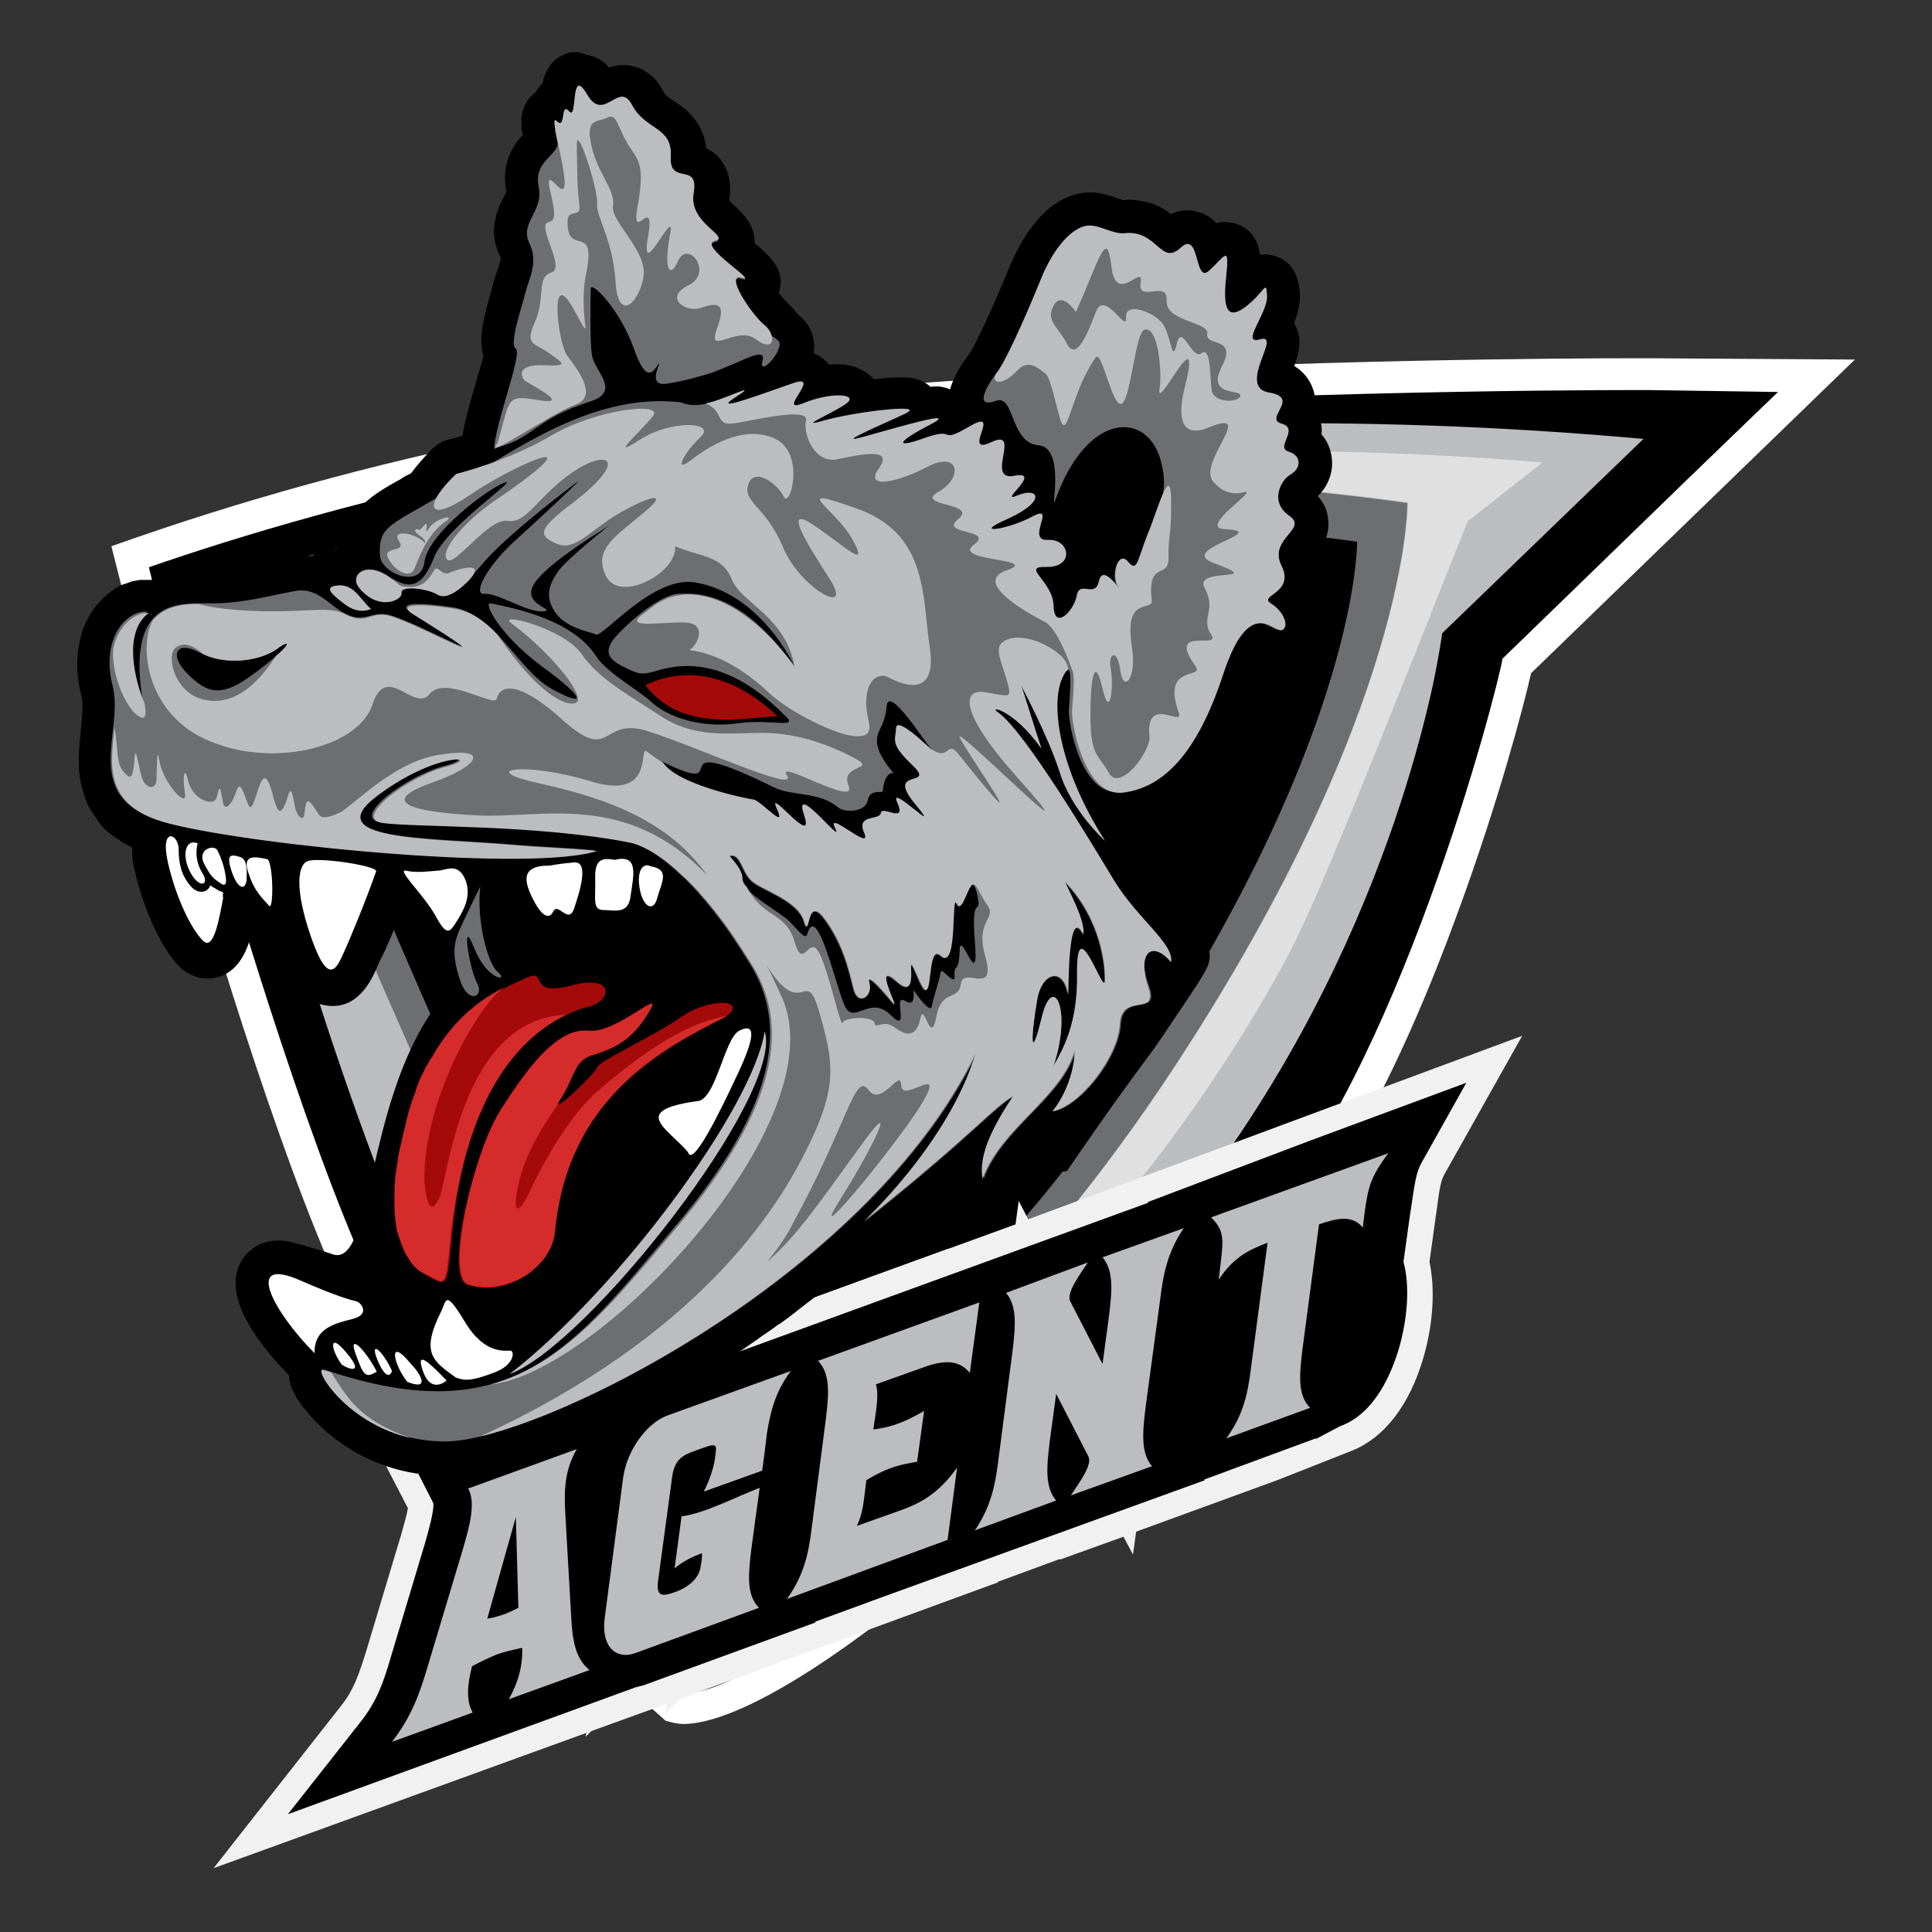<svg width="71" height="71" viewBox="0 0 71 71" fill="none" xmlns="http://www.w3.org/2000/svg">
<rect x="0" y="0" width="71" height="71" fill="#333333" stroke="none"/>
<path d="M25.117 63.356C24.977 63.356 24.86 63.333 24.743 63.309L24.463 63.239L22.993 61.933L22.947 61.886C22.667 61.559 16.273 54.093 13.427 49.146C11.187 45.273 8.293 35.916 6.777 30.713V30.689L4.093 20.073L5.097 19.723C9.763 18.113 14.617 16.829 19.517 15.873L19.657 15.849C21.43 15.499 26.797 14.449 37.717 13.819C47.983 13.213 57.433 13.166 60.07 13.166C60.42 13.166 60.63 13.166 60.63 13.166L68.167 13.213L56.267 24.739C55.987 25.976 55.077 29.429 53.607 33.443C51.483 39.276 49.22 43.476 46.91 45.926C32.023 61.653 26.727 63.356 25.117 63.356Z" fill="white"/>
<path d="M60.63 14.335C60.513 14.335 49.64 14.288 37.787 14.988C26.61 15.641 21.36 16.715 19.727 17.041C13.73 18.208 8.853 19.678 5.47 20.845C6.263 24.018 7.057 27.191 7.873 30.388C9.157 34.798 12.19 44.691 14.43 48.588C17.23 53.441 23.553 60.838 23.833 61.165L25.023 62.238C25.023 62.238 29.06 63.171 46.07 45.181C51.32 39.628 55.007 25.465 55.217 24.205L62.17 17.461L64.807 14.918L65.343 14.405L60.63 14.335Z" fill="black"/>
<path d="M60.397 16.13L53 23.27C53 23.27 52.907 23.994 52.65 25.207C51.693 29.57 48.497 40.49 39.023 49.404C26.867 60.86 25.163 59.974 25.163 59.974C25.163 59.974 24.673 59.39 23.88 58.457C21.85 56.007 17.953 51.13 15.97 47.7C13.24 42.94 9.04 28.03 9.04 28.03C8.667 25.837 8.293 23.62 7.92 21.427C13.66 19.677 20.473 18.02 28.22 16.924C40.797 15.127 51.833 15.36 60.397 16.13Z" fill="#BBBDBF"/>
<path d="M43.2 39.137C37.577 47.724 32.35 51.761 29.293 53.534C27.59 54.537 26.563 54.841 26.563 54.841C26.563 54.841 18 45.227 15.667 39.907C13.333 34.611 12.68 33.047 12.68 33.047L10.183 22.944C10.183 22.944 19.003 20.004 27.147 18.487C29.223 18.091 31.253 17.811 33.073 17.671C42.057 17.041 51.717 18.487 51.717 18.487C51.717 18.487 51.833 25.954 43.2 39.137Z" fill="#6D6E70"/>
<path d="M56.687 16.993C55.777 17.716 54.843 18.44 53.933 19.163C53.49 20.26 52.837 21.916 52.043 23.923C49.523 30.223 48.24 33.396 47.33 35.123C46.747 36.22 44.927 39.533 41.917 43.336C40.54 45.086 39.21 46.743 37.11 48.586C34.17 51.153 31.3 52.646 29.317 53.533C32.35 51.76 37.6 47.723 43.223 39.136C51.857 25.953 51.74 18.463 51.74 18.463C51.74 18.463 42.08 17.016 33.097 17.646C31.277 17.786 29.247 18.066 27.17 18.463C27.147 17.856 35.08 16.993 41.287 16.69C47.657 16.41 53 16.69 56.687 16.993Z" fill="#E0E0E0"/>
<path d="M11.817 23.994C11.817 23.994 24.557 19.747 32.793 19.164C41.03 18.58 49.873 19.91 49.873 19.91C49.873 19.91 49.967 26.77 42.057 38.857C33.983 51.177 26.82 53.254 26.82 53.254C26.82 53.254 18.98 44.434 16.833 39.58C14.687 34.727 14.103 33.304 14.103 33.304L11.817 23.994Z" fill="black"/>
<path d="M21.523 63.824L21.687 62.727C21.453 62.634 21.243 62.494 21.057 62.331C20.17 61.631 19.773 60.464 19.937 59.157L20.613 54.001C20.847 52.204 22.13 50.501 23.647 49.964L34.87 45.881L30.67 51.621C30.46 51.901 30.343 52.157 30.25 52.578L29.947 54.771L29.83 55.611L29.62 57.197C29.573 57.477 29.55 57.688 29.55 57.851L31.627 59.998L25.047 62.401L24.44 63.008L24.487 62.611L23.95 62.797C23.437 62.984 22.877 63.031 22.387 62.961L21.523 63.824Z" fill="#F1F1F2"/>
<path d="M37.787 44.808L37.437 44.131L37.32 44.995L33.213 46.488L26.05 49.101L28.127 51.248C28.127 51.411 28.103 51.621 28.057 51.901L27.543 55.844C27.427 56.708 27.357 57.034 27.03 57.478L24.44 61.024L23.087 59.858C23.063 59.718 23.04 59.508 23.017 59.205L22.807 55.541C22.76 54.724 22.807 54.538 22.947 54.281L25.817 49.171L13.987 53.488L14.99 55.424C14.943 55.728 14.78 56.241 14.733 56.428L13.473 60.628C13.17 61.608 12.983 62.121 12.54 62.681L7.85 68.654L22.83 63.218L24.837 62.495L25.77 62.145L36.667 58.154V58.131L38.953 57.291V57.314L41.287 56.474L41.637 57.128L41.753 56.288L46.933 54.398L49.593 53.348C50.853 52.881 51.81 51.645 52.323 49.848C52.673 48.611 52.743 47.374 52.533 46.371L52.72 45.018C52.743 44.831 52.767 44.668 52.79 44.528C52.907 43.618 52.953 43.408 53.07 43.175L55.94 38.065L37.787 44.808Z" fill="#F1F1F2"/>
<path d="M48.217 41.891L42.173 44.178L42.197 44.201L37.32 45.974L27.707 49.474L23.95 50.851C23.88 50.874 23.81 50.898 23.74 50.944L15.293 54.001L15.923 55.238C15.97 55.494 15.713 56.381 15.62 56.708L14.36 60.908C14.08 61.864 13.847 62.518 13.263 63.264L10.58 66.671L23.367 62.004C23.46 61.981 23.553 61.958 23.647 61.934L29.97 59.624L29.947 59.601L32.49 58.668L44.273 54.398L44.25 54.374L48.357 52.858V52.881L49.243 52.414C50.55 51.948 51.157 50.408 51.413 49.544C51.74 48.401 51.81 47.234 51.577 46.371L51.787 44.854C51.81 44.691 51.833 44.528 51.857 44.388C51.997 43.431 52.043 43.081 52.253 42.708L53.887 39.791L48.217 41.891Z" fill="black"/>
<path d="M21.197 53.254C20.73 54.071 20.73 54.794 20.777 55.681L20.987 59.344C21.033 60.254 21.127 60.931 21.663 61.374L18.7 62.447C19.05 61.817 19.213 61.211 19.19 60.557C18.863 60.627 18.56 60.697 18.28 60.791C18 60.907 17.697 61.047 17.347 61.234C17.16 61.957 17.137 62.517 17.37 62.937L14.407 64.011C15.107 63.101 15.41 62.284 15.713 61.257L16.973 57.057C17.277 56.031 17.487 55.237 17.207 54.701L21.197 53.254ZM17.907 59.484C18.07 59.461 18.257 59.414 18.467 59.344C18.677 59.274 18.863 59.181 19.05 59.087L18.957 55.751L17.907 59.484Z" fill="url(#paint0_linear)"/>
<path d="M29.06 50.383C28.477 51.176 28.313 51.876 28.173 52.739C28.173 52.856 28.01 54.046 28.01 54.046C27.753 54.139 25.863 54.816 25.863 54.816C25.863 54.816 26.213 54.163 26.283 53.533C26.353 53.02 26.353 53.02 25.583 53.3C25.14 53.463 24.79 53.58 24.697 54.303L24.183 58.106C24.09 58.76 24.44 58.643 24.883 58.48C24.883 58.48 25.677 58.2 25.747 57.569C25.77 57.476 25.817 57.173 25.793 57.08C25.14 57.313 24.79 57.639 24.79 57.639L25.047 55.726C25.91 55.609 27.007 55.026 27.917 54.676L27.613 56.916C27.497 57.873 27.427 58.62 27.893 59.086L23.367 60.743C22.62 61.023 22.083 60.486 22.223 59.459L22.9 54.303C23.04 53.3 23.763 52.296 24.533 52.016L29.06 50.383Z" fill="url(#paint1_linear)"/>
<path d="M35.99 47.863L35.64 50.453C35.22 49.94 34.637 49.987 33.89 50.267L32.187 50.873C32.303 51.2 32.21 51.783 32.093 52.53C32.887 52.437 33.377 52.18 33.96 51.853L33.703 53.72C33.167 53.813 32.677 53.883 31.837 54.397C31.743 55.143 31.72 55.61 31.487 56.077L33.19 55.47C33.937 55.19 34.543 54.817 35.173 53.93L34.823 56.59L28.92 58.76C29.55 57.873 29.713 57.103 29.83 56.147L30.343 52.203C30.46 51.247 30.53 50.5 30.063 50.01L35.99 47.863Z" fill="url(#paint2_linear)"/>
<path d="M39.98 46.393C39.653 46.883 39.187 47.513 39.327 47.816L40.517 50.126L40.75 48.4C40.867 47.443 40.937 46.696 40.517 46.206L43.503 45.133C42.92 45.996 42.757 46.766 42.64 47.723L42.103 51.69C41.987 52.646 41.917 53.393 42.337 53.883L39.35 54.956C39.677 54.466 40.143 53.836 40.003 53.533L38.813 51.223L38.58 52.95C38.463 53.906 38.393 54.653 38.813 55.143L35.827 56.239C36.41 55.376 36.573 54.606 36.69 53.65L37.203 49.706C37.32 48.749 37.39 48.003 36.97 47.513L39.98 46.393Z" fill="url(#paint3_linear)"/>
<path d="M51.017 42.381C50.387 43.244 50.293 43.547 50.153 44.528L50.083 45.111C49.687 44.644 49.15 44.761 48.473 44.994L47.867 49.568C47.75 50.524 47.68 51.271 48.147 51.737L45.067 52.858C45.697 51.994 45.86 51.201 45.977 50.244L46.583 45.671C45.907 45.928 45.347 46.184 44.787 47.024L44.857 46.441C44.973 45.484 44.973 45.204 44.507 44.737L51.017 42.381Z" fill="url(#paint4_linear)"/>
<path d="M48.403 22.921C48.426 22.641 48.356 22.338 48.24 22.081C48.59 21.451 48.473 20.845 48.31 20.448C48.52 20.191 48.916 19.701 48.8 19.025C48.776 18.791 48.683 18.511 48.426 18.231C48.823 17.858 49.01 17.321 48.94 16.808C48.893 16.481 48.776 16.201 48.566 15.968C48.59 15.735 48.566 15.455 48.403 15.175C48.38 15.128 48.356 15.081 48.31 15.011C48.356 14.731 48.333 14.428 48.17 14.101C48.03 13.821 47.82 13.611 47.563 13.448C47.727 13.005 47.89 12.445 47.563 11.885C47.563 11.885 47.563 11.885 47.563 11.861C47.68 11.558 47.773 11.231 47.773 10.881C47.75 9.715 47.073 9.435 46.676 9.365C46.536 9.341 46.42 9.341 46.303 9.365C46.233 8.851 45.977 8.315 45.23 8.175C45.02 8.151 44.856 8.151 44.693 8.198C44.507 7.988 44.25 7.825 43.877 7.755C43.643 7.708 43.363 7.708 43.036 7.871C42.78 7.661 42.407 7.451 41.916 7.381C41.706 7.335 41.473 7.335 41.263 7.358C41.217 7.335 41.123 7.311 41.053 7.288C40.89 7.218 40.657 7.148 40.423 7.101C40.12 7.055 39.816 7.055 39.513 7.148C38.23 7.498 37.46 8.945 37.11 9.785C36.293 11.768 35.78 12.771 35.64 12.981C35.22 13.518 35.01 13.961 34.916 14.311C34.823 14.265 34.73 14.241 34.613 14.218C34.496 14.195 34.356 14.195 34.193 14.218C34.03 14.055 33.797 13.938 33.493 13.891C33.19 13.845 32.7 13.868 32.117 13.938C31.883 13.681 31.556 13.495 31.183 13.425C30.973 13.378 30.716 13.378 30.46 13.401C30.32 13.215 30.133 13.075 29.9 12.981C29.993 12.375 29.736 11.908 29.41 11.628C29.363 11.605 29.34 11.558 29.293 11.535L29.27 11.488C29.223 11.441 29.2 11.395 29.153 11.348C29.13 11.325 29.107 11.301 29.107 11.301C29.037 11.231 28.966 11.161 28.92 11.115C28.85 11.045 28.733 10.905 28.616 10.765C28.92 9.925 28.22 9.365 27.823 9.015C27.8 8.991 27.753 8.968 27.73 8.921C27.753 8.268 27.287 7.848 27.076 7.638C27.006 7.568 26.866 7.451 26.797 7.358C26.936 6.471 26.633 5.795 25.956 5.445C25.84 4.441 25.14 3.951 24.767 3.718C24.533 3.555 24.463 3.508 24.393 3.391C24.043 2.691 23.53 2.481 23.157 2.411C22.853 2.365 22.596 2.411 22.387 2.481C22.2 2.271 21.92 2.061 21.547 2.015C21.173 1.828 20.8 1.921 20.497 2.131C20.146 2.388 20.006 2.738 19.936 3.065C19.843 3.158 19.75 3.251 19.703 3.368C19.587 3.461 19.493 3.555 19.4 3.671C19.353 3.741 19.306 3.835 19.26 3.928C19.19 4.115 19.143 4.301 19.166 4.488C19.166 4.511 19.166 4.511 19.166 4.535C19.166 4.558 19.166 4.605 19.166 4.628V4.675V4.721C19.166 4.768 19.166 4.791 19.19 4.838C19.19 4.838 19.213 4.931 19.213 4.955C18.887 5.305 18.396 5.981 18.607 7.031C18.607 7.078 18.537 7.195 18.49 7.288C18.303 7.661 17.907 8.455 18.373 9.411C18.42 9.481 18.42 9.505 18.28 9.925C18.233 10.065 18.186 10.205 18.14 10.368C18.116 10.461 18.07 10.578 18.047 10.718C17.813 11.558 17.556 12.398 17.767 13.075C17.697 13.355 17.556 13.821 17.463 14.148C17.23 14.941 17.067 15.548 16.997 16.015C16.67 16.108 16.483 16.155 16.483 16.155C16.273 16.201 16.063 16.318 15.9 16.481C15.573 16.808 15.316 17.111 15.107 17.391C14.966 17.461 14.826 17.531 14.733 17.601C13.683 18.185 12.843 18.675 12.703 19.911C12.586 19.981 12.47 20.051 12.353 20.168C12.283 20.168 12.213 20.168 12.12 20.191C11.863 20.238 11.653 20.308 11.466 20.425C11.326 20.425 11.187 20.448 11.046 20.471C10.976 20.495 10.906 20.495 10.836 20.518L10.183 20.658C9.39 20.821 8.48 21.008 7.733 20.985C7.617 20.985 7.477 20.985 7.337 20.985C7.243 20.985 7.15 20.985 7.08 20.985H7.057C6.963 20.985 6.87 21.008 6.777 21.008H6.753C6.66 21.031 6.543 21.031 6.45 21.055H6.427C6.31 21.078 6.193 21.101 6.1 21.148C5.96 21.195 5.82 21.241 5.68 21.311C5.633 21.311 5.61 21.311 5.563 21.311C5.47 21.311 5.353 21.311 5.237 21.311C5.213 21.311 5.167 21.311 5.143 21.311C5.05 21.335 4.98 21.335 4.887 21.358C4.863 21.358 4.84 21.358 4.817 21.381C4.723 21.405 4.63 21.451 4.537 21.475C4.513 21.475 4.49 21.498 4.467 21.498C4.397 21.521 4.327 21.568 4.257 21.615C4.233 21.615 4.21 21.638 4.187 21.661C4.117 21.708 4.023 21.778 3.953 21.825C3.93 21.848 3.93 21.848 3.907 21.871C3.86 21.918 3.79 21.965 3.743 22.035C3.72 22.058 3.72 22.058 3.697 22.081C3.627 22.151 3.557 22.221 3.51 22.291C3.487 22.315 3.487 22.338 3.463 22.361C3.417 22.431 3.37 22.478 3.323 22.571C3.3 22.595 3.3 22.618 3.277 22.641C3.23 22.735 3.183 22.828 3.137 22.898C3.137 22.921 3.113 22.945 3.113 22.968C3.09 23.038 3.043 23.108 3.02 23.201C3.02 23.225 2.997 23.271 2.997 23.295C2.973 23.411 2.927 23.505 2.927 23.598C2.787 24.228 2.81 24.881 2.997 25.581C3.067 25.885 3.02 26.351 2.973 26.818C2.927 27.261 2.88 27.705 2.903 28.171C2.903 28.288 2.903 28.381 2.927 28.475C2.95 28.778 3.043 29.081 3.137 29.361C3.137 29.385 3.16 29.408 3.16 29.408C3.183 29.455 3.207 29.525 3.23 29.595C3.253 29.618 3.253 29.641 3.277 29.665C3.3 29.711 3.323 29.758 3.37 29.828C3.393 29.851 3.417 29.898 3.44 29.921C3.463 29.968 3.51 30.015 3.533 30.061C3.557 30.108 3.58 30.131 3.603 30.178C3.627 30.225 3.673 30.271 3.697 30.295C3.72 30.341 3.767 30.365 3.79 30.411C3.837 30.458 3.86 30.481 3.907 30.528C3.953 30.551 3.977 30.598 4.023 30.621C4.07 30.645 4.093 30.691 4.14 30.715C4.187 30.738 4.233 30.785 4.28 30.808C4.327 30.831 4.373 30.855 4.42 30.901C4.467 30.925 4.513 30.971 4.583 30.995C4.63 31.018 4.653 31.041 4.7 31.065C4.747 31.088 4.793 31.111 4.863 31.158C4.84 31.531 4.91 31.858 4.957 32.021C5.283 33.445 5.937 34.845 6.567 35.498C6.87 35.801 7.173 35.895 7.383 35.941C7.687 35.988 8.69 36.058 9.157 34.611C9.18 34.541 9.203 34.471 9.203 34.401C9.343 34.495 9.53 34.565 9.717 34.611C9.88 34.635 10.02 34.635 10.183 34.611C10.533 35.708 10.953 36.781 11.957 36.945C13.146 37.155 13.66 35.988 13.847 35.568C13.893 35.451 13.963 35.288 14.056 35.125C14.22 34.775 14.406 34.355 14.593 33.888C14.71 34.051 14.826 34.191 14.896 34.331C15.013 34.541 15.2 34.868 15.48 35.125C15.503 35.521 15.573 35.941 15.736 36.431C15.783 36.571 15.9 36.921 15.97 37.038C13.403 40.608 13.707 46.628 12.213 46.091C11.98 45.998 10.813 45.671 10.627 45.625C9.437 45.415 8.947 46.185 8.83 46.418C8.153 47.725 9.623 49.521 10.627 50.548C10.627 50.571 10.627 50.595 10.627 50.641C10.627 50.688 10.65 50.735 10.65 50.758C10.65 50.805 10.673 50.828 10.673 50.875C10.673 50.898 10.697 50.945 10.697 50.968C10.72 51.015 10.743 51.061 10.767 51.108C10.79 51.131 10.79 51.155 10.813 51.201C10.813 51.225 10.836 51.248 10.836 51.248C10.86 51.271 10.883 51.318 10.883 51.341C10.883 51.365 10.906 51.365 10.906 51.388C10.93 51.411 10.953 51.458 10.976 51.481L11 51.528C11.023 51.551 11.046 51.598 11.07 51.621L11.093 51.645C11.117 51.691 11.14 51.715 11.187 51.761C11.537 52.228 12.867 53.745 15.246 54.141C15.643 54.211 16.04 54.235 16.436 54.235C16.997 54.235 17.697 54.118 18.513 53.885C19.166 53.698 19.89 53.441 20.66 53.138H20.683C20.87 53.068 21.056 52.975 21.243 52.905L21.267 52.881C21.873 52.625 22.48 52.321 23.133 52.018H23.157C23.366 51.925 23.553 51.808 23.763 51.691L23.833 51.668C24.043 51.551 24.23 51.458 24.44 51.341L24.51 51.295C24.72 51.178 24.93 51.061 25.14 50.945L25.163 50.921C25.373 50.805 25.607 50.665 25.817 50.525C25.817 50.525 25.817 50.525 25.84 50.525C26.05 50.408 26.26 50.268 26.493 50.128L26.563 50.081C26.773 49.941 26.96 49.825 27.17 49.685L27.263 49.615C27.473 49.475 27.66 49.335 27.87 49.195L27.963 49.125C28.173 48.985 28.383 48.845 28.593 48.681L28.64 48.658C28.85 48.518 29.06 48.355 29.27 48.191L29.293 48.168C29.503 48.005 29.69 47.865 29.9 47.701L29.993 47.631C30.18 47.468 30.39 47.328 30.576 47.165L30.693 47.071C30.88 46.908 31.067 46.745 31.253 46.581L31.346 46.511C31.486 46.395 31.627 46.278 31.743 46.161C32.07 46.185 32.397 46.115 32.653 45.881C33.657 45.065 34.473 44.411 35.127 43.851C35.313 44.225 35.64 44.481 36.06 44.551C36.106 44.551 36.13 44.551 36.176 44.575C36.736 44.621 37.157 44.038 37.483 43.758C37.786 43.455 38.323 43.151 39.21 43.035C40.727 40.818 41.683 39.511 42.313 38.671C42.453 38.485 42.803 37.971 43.503 36.921C44.32 35.708 44.437 35.498 44.46 35.171C44.46 34.845 44.343 34.541 43.223 33.071C42.78 32.488 42.407 32.021 42.127 31.671C42.127 31.671 41.963 31.391 41.893 31.298C42.01 30.971 41.986 30.621 41.823 30.318C43.736 29.898 45.16 28.195 46.14 25.161C46.28 24.741 46.397 24.461 46.49 24.298C46.583 24.345 46.7 24.368 46.816 24.391C47.12 24.438 47.4 24.391 47.68 24.251C48.077 23.995 48.38 23.505 48.403 22.921Z" fill="black"/>
<path d="M28.593 12.513C28.523 12.443 28.43 12.397 28.337 12.327C28.29 12.21 28.197 12.07 28.08 11.977C27.613 11.603 26.61 10.04 27.263 10.25C27.94 10.46 25.63 9.06 26.26 8.897C26.89 8.733 25.303 8.267 25.49 7.123C25.677 5.98 24.58 6.867 24.65 5.793C24.72 4.72 23.717 4.837 23.227 3.903C22.737 2.97 22.223 4.58 21.57 3.507C20.94 2.41 21.243 4.487 20.917 4.137C20.59 3.763 20.823 4.86 20.45 4.487L20.427 4.463C20.427 4.463 20.427 4.463 20.403 4.463C20.403 4.463 20.403 4.463 20.403 4.487V4.51V4.533V4.557V4.58C20.403 4.603 20.403 4.603 20.403 4.627V4.65C20.403 4.673 20.403 4.673 20.403 4.697V4.72C20.403 4.743 20.403 4.767 20.403 4.79V4.813C20.403 4.837 20.403 4.86 20.427 4.907V4.93C20.45 5.047 20.473 5.163 20.497 5.303C20.403 5.77 19.61 5.957 19.797 6.867C19.983 7.777 19.097 8.173 19.447 8.92C19.797 9.643 19.447 10.203 19.307 10.763C19.167 11.323 18.7 12.653 18.957 12.817C19.213 12.98 18.187 15.593 18.163 16.48C18.187 16.503 18.233 16.48 18.327 16.433C19.657 16.06 19.633 15.407 21.757 14.73C22.807 14.357 21.85 13.633 21.757 13.073C21.663 12.513 21.71 10.857 21.71 10.6C21.733 10.32 22.783 11.37 23.297 12.817C23.81 14.287 24.067 13.493 24.207 13.377C24.347 13.237 23.717 14.217 24.51 14.1C25.303 13.983 26.213 13.68 26.213 13.68C27.427 13.213 28.197 12.7 28.01 13.307C27.917 13.89 28.897 12.747 28.593 12.513ZM22.387 4.277C22.433 4.253 22.48 4.253 22.503 4.277H22.387Z" fill="#6D6E70"/>
<path d="M46.7 22.173C46.233 21.87 47.587 21.8 47.097 20.797C46.583 19.793 48.1 19.443 47.377 18.953C46.653 18.463 47.05 17.646 47.423 17.436C47.797 17.227 47.867 16.76 47.353 16.596C46.84 16.433 47.773 15.757 47.097 15.57C46.42 15.383 47.82 14.613 46.63 14.427C45.44 14.216 47.12 12.257 46.327 12.466C45.533 12.7 46.583 11.533 46.56 10.88C46.537 10.226 46.49 10.74 45.743 11.3C44.997 11.836 44.95 11.136 45.067 10.063C45.183 8.99 44.997 9.433 44.437 9.946C43.877 10.46 44.11 8.43 43.387 9.106C42.663 9.783 42.523 8.453 41.357 8.57C40.19 8.686 38.977 8.5 38.277 10.203C37.577 11.906 36.923 13.33 36.643 13.68C36.363 14.03 35.71 15.056 36.597 14.73C37.297 14.473 37.11 16.27 38.16 16.363C39.163 16.433 38.603 18.837 38.767 18.416C39.933 15.103 42.173 15.08 42.663 16.947C42.99 18.16 42.547 18.72 42.15 19.677C41.777 20.633 41.777 21.076 41.427 20.657C41.077 20.236 40.82 21.146 41.053 21.543C41.287 21.94 40.517 20.68 40.377 21.357C40.237 22.033 39.653 21.333 39.56 21.893C39.467 22.453 38.72 23.223 38.697 22.29C38.673 21.357 37.437 20.82 38.463 20.843C39.467 20.866 39.303 19.817 38.487 19.863C37.647 19.91 38.837 18.51 37.927 19C37.017 19.49 35.593 19.7 37.04 19.07C38.463 18.416 38.137 17.903 37.367 18.23C36.597 18.556 38.347 17.297 37.25 17.506C36.153 17.716 37.553 15.733 36.41 16.27C35.267 16.806 36.853 14.963 35.617 15.687C34.403 16.387 35.197 15.687 33.983 16.107C32.77 16.55 32.98 16.223 34.17 15.617C35.337 15.01 32.793 15.78 31.673 16.083C30.553 16.387 32.56 15.546 33.283 15.197C34.007 14.847 31.393 15.15 30.25 15.476C29.107 15.803 30.81 15.103 31.137 14.8C31.463 14.496 30.483 14.427 29.48 14.847C28.477 15.243 30.227 13.726 29.13 14.1C28.033 14.473 26.027 15.243 27.007 14.613C27.987 13.983 26.563 14.73 25.91 14.847C25.257 14.963 25.093 14.777 24.953 14.777C22.573 14.543 20.333 15.546 17.44 17.436C14.547 19.326 13.893 19.14 13.963 20.377C13.94 21.053 15.48 21.683 15.597 20.657C15.713 19.63 17.93 17.95 18.537 17.74C19.143 17.53 16.39 19.35 15.947 20.493C15.503 21.637 15.013 21.66 14.313 21.193C13.427 20.587 12.867 21.123 13.17 21.543C13.847 22.453 14.78 22.056 14.733 21.753C14.687 21.45 15.69 21.59 16.04 21.8C16.39 22.01 16.88 21.73 17.767 20.68C18.653 19.63 21.103 17.787 21.243 17.693C21.383 17.6 19.89 19 18.91 19.887C17.93 20.773 17.323 21.87 17.813 21.823C18.303 21.776 19.47 22.593 20.053 22.453C20.31 22.36 19.097 22.173 19.68 21.38C20.263 20.587 22.177 19.466 22.363 19.326C22.55 19.186 20.823 20.54 20.52 20.983C20.217 21.427 19.983 21.893 20.403 22.5C20.823 23.107 21.663 23.2 21.897 23.317C22.13 23.456 23.997 21.146 25.537 21.403C27.077 21.66 28.36 22.873 29.177 24.436C28.57 23.713 27.17 21.637 24.907 21.823C24.043 21.916 22.667 23.293 22.503 23.55C22.34 23.83 22.2 24.133 22.83 24.46C23.46 24.787 23.577 24.81 24.067 24.67C24.767 24.46 26.517 23.97 28.78 26.233C29.48 26.84 28.383 26.396 27.1 26.583C25.747 26.77 24.533 26.35 23.927 25.79C23.553 25.416 22.317 24.74 21.92 24.133C21.523 23.526 20.66 22.663 18.023 22.173C17.767 22.127 18.303 23.293 19.937 24.506C21.57 25.697 21.523 26 20.287 25.323C19.05 24.646 18.187 22.523 16.6 22.313C15.013 22.08 14.64 22.22 15.13 22.523C19.237 25.09 15.317 22.826 14.267 22.593C13.637 22.453 13.403 22.896 12.727 22.57C12.05 22.243 11.677 21.543 10.79 21.73C9.88 21.893 8.877 22.197 7.617 22.173C6.357 22.15 4.63 22.173 5.26 25.86C4.957 25.137 4.373 23.223 5.4 22.477C4.63 22.43 3.697 23.48 4.14 25.206C4.583 26.933 2.833 29.383 6.17 30.247C9.483 31.087 19.493 32.02 21.873 31.25C20.987 31.157 19.937 31.133 18.607 31.017C15.667 30.783 11.607 30.853 13.8 29.22C15.993 27.563 17.743 27.773 16.343 28.146C14.943 28.497 12.843 30.083 14.01 30.223C15.177 30.387 19.703 30.27 23.11 30.947C23.787 31.11 24.463 31.623 25.023 32.16C25.443 32.533 25.84 33 26.213 33.467C26.353 33.653 26.447 33.77 26.447 33.77C26.843 34.283 27.193 34.843 27.52 35.356C28.943 37.573 28.617 40.56 24.837 45.04C21.057 49.52 18.84 52.67 11.933 50.337C11.373 50.103 13.03 52.996 16.39 52.973C19.75 52.95 31.86 47.023 35.897 38.717C34.893 42.03 31.767 44.9 31.767 44.9C35.757 41.727 36.527 40.7 37.273 40.28C36.597 41.306 35.99 42.403 36.153 43.313C36.83 41.447 39.047 40.35 39.537 38.6C39.537 39.3 39.233 40.21 38.72 40.84C39.723 40.653 41.123 38.856 41.193 37.643C41.263 36.43 42.663 37.433 42.22 36.22C41.777 35.007 42.313 34.54 43.013 35.333C43.13 34.657 41.777 33.746 40.913 32.323C40.05 30.9 37.67 26.91 36.69 26.186C36.2 25.86 37.227 26.023 38.253 27.493C37.927 26.513 37.6 25.393 37.507 25.183C37.413 24.973 38.487 26.98 38.93 28.357C39.35 29.756 40.587 30.877 40.587 30.877C38.86 28.17 38.58 25.813 39.023 24.88C39.49 23.947 39.303 25.58 39.28 26.093C39.257 26.607 39.747 29.29 41.17 29.103C42.593 28.916 43.853 27.75 44.833 24.763C45.813 21.776 46.723 23.27 47.003 23.13C47.283 22.99 47.167 22.453 46.7 22.173ZM9.063 24.95C8.083 25.603 7.593 25.463 6.893 24.763C6.193 24.063 6.473 23.503 7.36 23.993C8.247 24.483 9.623 24.32 10.277 23.76C11.023 23.363 10.043 24.273 9.063 24.95ZM39.233 36.57C39.257 36.407 39.21 33.21 39.793 34.353C39.863 33.84 39.233 32.72 39.117 32.416C40.47 33.816 40.61 35.543 40.587 36.08C40.563 36.593 39.56 33.373 39.583 35.823C39.607 37.596 39.093 38.53 38.72 39.183C39.42 37.06 38.673 35.73 38.277 37.433C37.857 39.136 37.88 38.11 38.113 36.78C38.253 35.73 39.07 35.52 39.233 36.57ZM24.323 27.983C27.263 29.43 23.903 26.7 28.453 28.94C29.13 29.267 30.087 29.08 30.787 29.663C31.067 29.896 31.813 29.826 31.883 29.43C31.977 28.94 32.443 29.197 32.443 29.056C32.513 28.333 32.84 28.403 32.84 28.403C32.84 28.403 32.28 27.82 32.233 27.306C32.187 26.817 32.513 26.747 32.583 25.953C32.653 25.16 33.96 27.236 34.217 27.517C34.473 27.797 32.957 26.256 32.933 26.747C32.91 27.236 32.7 27.33 33.563 28.146C34.403 28.963 32.513 28.193 33.633 29.547C34.753 30.9 32.607 28.706 32.98 29.5C33.33 30.293 32.42 29.593 32.373 29.873C32.327 30.177 31.44 29.896 31.767 30.62C32.07 31.343 30.32 29.71 30.693 30.433C31.067 31.18 29.107 28.637 29.55 29.943C29.993 31.25 28.15 28.846 28.547 29.71C28.943 30.573 27.987 29.43 27.683 29.383C27.38 29.36 24.79 28.846 24.323 27.983ZM35.897 32.813C36.13 33.816 35.663 32.65 35.827 34.61C35.99 36.57 35.29 34.073 35.267 34.937C35.243 35.8 35.057 35.38 35.08 35.846C35.127 36.313 34.59 35.496 34.567 35.73C34.543 35.963 34.287 36.71 34.24 36.99C34.193 37.246 33.703 36.593 33.61 36.43C33.493 36.243 33.75 37.083 33.26 36.78C32.77 36.477 33.493 38.063 32.723 37.293C31.953 36.547 31.393 37.69 31.043 36.967C30.717 36.243 30.017 33.093 29.667 34.33C29.597 34.563 29.34 34.19 29.013 33.863C28.71 33.536 27.263 32.79 27.263 32.323C27.263 31.857 26.633 31.413 26.843 31.46C27.217 31.413 27.24 32.066 27.613 32.393C27.963 32.72 29.293 33.093 29.527 33.863C29.76 34.633 29.597 32.86 30.273 33.77C30.95 34.68 31.183 35.66 31.347 36.337C31.51 37.013 32.07 36.64 31.93 36.15C31.79 35.66 32.583 36.617 32.817 36.897C33.05 37.176 32 35.24 32.957 36.103C33.913 36.943 33.097 34.47 33.727 35.963C34.357 37.456 33.96 34.587 34.567 35.147C35.197 35.706 34.917 32.72 35.15 33.233C35.383 33.723 35.663 31.81 35.897 32.813Z" fill="#6D6E70"/>
<path d="M17.65 32.58C17.51 33.723 17.883 35.38 18.303 35.73C18.723 36.08 17.907 36.057 17.417 34.82C16.927 33.583 17.253 35.637 17.533 36.127C17.813 36.617 17.207 36.943 16.903 36.01C16.6 35.077 16.647 34.657 16.973 33.98C17.3 33.28 17.65 32.58 17.65 32.58Z" fill="#6D6E70"/>
<path d="M19.33 35.94C17.93 36.57 15.76 37.55 14.803 41.773C13.963 45.46 15.083 46.557 15.62 46.837C16.46 47.28 16.413 47.467 16.623 45.273C16.833 43.08 17.65 38.32 21.453 37.037C22.527 36.873 22.667 35.754 20.987 36.22C19.33 36.663 20.17 35.544 19.33 35.94Z" fill="#A50A0A"/>
<path d="M26.68 37.364C24.277 38.577 20.87 40.397 20.38 45.227C20.287 46.627 18.537 47.677 17.16 47.211C16.343 46.861 17.393 42.404 18.35 40.864C19.54 38.951 20.567 37.784 21.617 37.901C22.667 38.017 24.44 36.221 23.833 37.201C23.227 38.181 22.69 38.507 21.757 38.787C21.057 38.997 21.103 39.651 20.59 40.397C20.1 41.144 21.85 39.487 21.943 39.231C22.037 38.974 23.927 38.134 24.977 37.411C26.05 36.641 27.52 36.711 26.68 37.364Z" fill="#A50A0A"/>
<path d="M23.717 25.183C24.977 24.553 26.773 24.6 28.57 26.326C27.24 26.373 25.047 26.91 23.717 25.183Z" fill="#A50A0A"/>
<path d="M11.257 31.67C11.513 31.46 13.87 31.81 13.823 32.02C13.473 33.024 12.89 34.447 12.633 35.007C12.377 35.567 12.05 36.43 11.303 34.05C10.65 31.904 11.257 31.67 11.257 31.67Z" fill="white"/>
<path d="M9.833 31.577C9.39 31.484 8.877 31.367 9.133 32.091C9.367 32.814 9.693 33.047 9.88 33.281C10.067 33.514 10.043 31.741 9.833 31.577Z" fill="white"/>
<path d="M8.783 31.483C8.48 31.39 8.293 31.39 8.527 32.066C8.76 32.72 9.04 32.72 9.063 32.3C9.087 31.903 9.063 31.53 8.783 31.483Z" fill="white"/>
<path d="M14.92 31.996C15.317 32.089 15.737 32.019 16.087 31.996C16.367 31.996 16.787 31.693 17.067 32.253C17.347 32.836 17.09 33.373 16.81 33.816C16.53 34.259 16.437 34.446 16.017 33.676C15.597 32.906 14.547 31.926 14.92 31.996Z" fill="white"/>
<path d="M20.193 31.811C19.657 31.811 19.097 31.928 19.47 32.791C19.843 33.654 20.17 33.841 20.333 33.491C20.52 33.141 20.893 34.005 21.103 33.374C21.313 32.745 21.663 31.625 21.08 31.695C20.543 31.741 20.193 31.811 20.193 31.811Z" fill="white"/>
<path d="M22.596 31.599C22.177 31.529 21.85 31.529 21.873 32.276C21.896 33.023 21.756 33.443 22.177 33.443C22.596 33.443 23.11 33.629 23.18 32.883C23.297 32.113 23.46 31.389 22.596 31.599Z" fill="white"/>
<path d="M23.903 31.834C23.647 31.694 23.39 31.974 23.507 32.651C23.623 33.327 24.02 33.561 24.16 32.977C24.323 32.394 24.627 31.951 23.903 31.834Z" fill="white"/>
<path d="M11.56 49.73C10.09 48.26 8.877 46.09 11.07 47.07C12.353 47.63 12.867 47.77 13.077 47.817C13.287 47.863 13.613 48.307 12.96 48.47C12.33 48.633 11.537 48.797 11.56 49.73Z" fill="white"/>
<path d="M12.563 50.151C12.143 49.591 12.073 48.915 12.727 49.708C13.403 50.501 12.843 50.338 12.563 50.151Z" fill="white"/>
<path d="M13.847 50.407C13.38 49.52 12.774 48.984 13.077 49.777C13.357 50.547 13.427 50.664 13.847 50.407Z" fill="white"/>
<path d="M14.407 50.384C14.057 49.614 13.543 49.194 13.893 50.034C14.267 50.874 14.407 50.384 14.407 50.384Z" fill="white"/>
<path d="M14.967 50.781C14.43 50.104 14.267 49.101 15.083 50.104C15.457 50.477 15.83 51.131 14.967 50.781Z" fill="white"/>
<path d="M16.413 50.733C15.783 50.08 15.247 49.567 15.55 50.407C15.853 51.247 16.413 50.733 16.413 50.733Z" fill="white"/>
<path d="M16.74 50.617C15.947 50.034 15.433 49.754 16.203 48.214C16.413 47.794 16.343 47.351 17.09 48.587C17.837 49.824 18.607 49.614 18.77 49.638C18.91 49.661 18.91 50.151 18.187 50.431C17.44 50.711 17.137 50.781 16.74 50.617Z" fill="white"/>
<path d="M25.28 42.334C24.51 41.447 23.157 40.817 25.607 40.467C26.307 40.467 26.61 38.157 27.17 37.877C27.73 37.597 27.8 37.993 27.123 39.44C26.447 40.887 25.443 42.94 25.28 42.334Z" fill="white"/>
<path d="M7.99 31.25C7.873 31.017 7.197 31.203 7.523 31.787C7.757 32.207 7.803 32.253 8.107 32.463C8.41 32.673 8.293 32.183 8.247 31.95C8.153 31.553 7.99 31.25 7.99 31.25Z" fill="white"/>
<path d="M8.2 32.791C8.13 32.767 8.06 32.744 7.99 32.697C7.92 32.651 7.873 32.627 7.827 32.604C7.78 32.581 7.757 32.557 7.733 32.534C7.71 32.581 7.687 32.627 7.663 32.651C7.593 32.744 7.453 32.791 7.337 32.767C7.127 32.744 6.94 32.534 6.753 32.184C6.613 31.904 6.567 31.554 6.567 31.227C6.567 30.621 5.867 30.364 6.17 31.694C6.473 33.024 7.033 34.144 7.453 34.564C7.85 34.984 8.06 33.748 8.2 33.001C8.177 32.931 8.2 32.861 8.2 32.791Z" fill="white"/>
<path d="M7.267 30.993C6.823 30.807 6.66 31.413 6.987 32.043C7.313 32.673 7.71 32.533 7.453 32.113C7.08 31.53 7.267 30.993 7.267 30.993Z" fill="white"/>
<path d="M13.637 22.383C13.217 22.01 13.007 21.426 12.353 21.52C11.91 21.59 12.19 21.823 12.563 22.126C12.937 22.43 13.263 22.523 13.637 22.383Z" fill="#BBBDBF"/>
<path d="M18.28 16.293C18.77 14.636 18.56 14.496 19.797 14.706C21.057 14.916 19.47 14.123 19.283 13.983C19.12 13.82 19.003 13.376 20.007 13.423C21.01 13.47 20.613 13.306 20.147 12.956C19.68 12.606 19.26 12.723 19.657 11.836C20.053 10.95 19.703 10.18 20.263 10.016C20.823 9.83 19.633 8.22 20.193 8.15C20.753 8.056 19.68 5.98 20.473 6.82C21.267 7.66 20.077 4.066 20.45 4.44C20.823 4.813 20.567 3.716 20.917 4.09C21.243 4.463 20.94 2.386 21.57 3.46C22.2 4.556 22.737 2.923 23.227 3.856C23.717 4.79 24.72 4.65 24.65 5.746C24.58 6.843 25.7 5.933 25.49 7.076C25.28 8.22 26.89 8.686 26.26 8.85C25.63 9.013 27.917 10.413 27.263 10.203C26.587 9.993 27.613 11.556 28.08 11.93C28.547 12.303 28.477 13.003 27.777 12.466C27.077 11.93 25.957 13.143 26.353 12.07C26.75 10.996 26.237 11.16 25.723 11.323C25.21 11.486 24.37 10.95 25.303 10.483C26.237 10.016 25.28 8.803 24.93 9.573C24.58 10.343 24.393 9.783 24.627 8.616C24.86 7.426 23.507 10.483 23.81 8.733C24.113 6.983 23.157 9.106 23.437 7.543C23.717 5.98 23.437 5.886 23.063 5.28C22.69 4.673 22.667 4.136 22.317 4.323C21.967 4.51 21.5 4.3 21.733 5.35C21.967 6.4 22.62 6.96 22.527 7.566C22.433 8.15 23.81 9.223 23.647 10.18C23.483 11.136 22.713 11.883 22.62 10.343C22.527 8.803 21.897 7.963 21.943 7.473C21.99 6.983 21.173 4.44 21.197 5.35C21.22 6.26 21.197 6.843 21.29 7.496C21.383 8.15 20.753 7.473 20.87 8.383C20.987 9.293 21.897 8.29 21.547 10.016C21.197 11.743 21.943 12.91 21.057 11.323C20.17 9.736 20.497 12.606 20.847 13.073C21.197 13.54 22.013 14.566 21.15 14.87C20.287 15.173 17.743 16.946 18.28 16.293Z" fill="#BBBDBF"/>
<path d="M28.103 37.9C28.827 40.21 21.593 49.45 18.723 50.5C22.713 47.42 27.66 40.724 28.103 37.9Z" fill="#BBBDBF"/>
<path d="M16.763 17.415C15.503 18.628 15.713 19.258 17.277 18.184C18.84 17.111 22.083 15.688 18.467 18.208C17.253 18.978 16.18 20.145 16.413 20.541C16.647 20.938 17.93 19.024 18.653 19.141C19.377 19.258 19.75 18.231 21.057 17.345C22.363 16.458 23.227 16.878 20.823 18.651C19.75 19.491 19.82 19.701 20.45 19.981C21.08 20.261 21.617 19.584 22.527 19.001C23.437 18.418 24.79 17.881 23.717 18.791C22.643 19.701 21.78 20.168 22.27 21.171C22.76 22.174 24.883 21.078 24.813 20.075C25.723 20.471 26.54 20.401 26.89 21.288C27.24 22.174 28.873 22.641 29.2 24.508C27.987 22.758 25.607 20.845 23.787 22.454C22.76 23.131 24.067 22.875 25.07 22.875C26.073 22.851 25.607 23.738 25.373 23.855C25.14 23.971 26.423 23.715 28.313 25.511C29.2 26.328 32.257 27.868 31.93 26.538C31.603 25.208 32.163 24.625 32.677 24.904C33.19 25.184 34.45 25.651 34.17 23.808C33.89 21.965 34.123 19.631 31.51 18.698C28.897 17.765 30.693 18.674 31.323 19.818C31.953 20.961 31.137 20.145 29.947 19.328C28.757 18.511 29.55 19.818 30.483 21.265C31.417 22.711 29.41 21.638 28.78 20.121C28.15 18.605 27.287 18.465 27.497 17.811C27.707 17.134 28.593 17.788 28.803 18.255C29.037 18.721 29.62 16.621 28.453 16.108C27.287 15.595 26.003 16.434 25.373 16.924C24.743 17.415 25.14 16.621 25.747 16.061C26.353 15.501 24.65 15.408 23.483 16.178C22.293 16.948 23.577 15.828 23.997 15.291C24.417 14.755 21.92 15.034 20.287 15.991C18.63 16.971 16.763 17.415 16.763 17.415Z" fill="#BBBDBF"/>
<path d="M5.073 26.304C5.4 26.538 5.377 26.164 5.307 25.838C4.98 25.068 4.49 23.248 5.47 22.524C4.957 22.501 4.35 22.968 4.163 23.831C4.07 24.788 4.653 26.048 5.073 26.304Z" fill="#BBBDBF"/>
<path d="M14.757 21.799C14.71 21.496 15.713 21.636 16.063 21.846C16.32 22.009 16.693 21.869 17.23 21.333C17.93 20.563 16.763 20.936 16.507 21.053C16.25 21.169 16.087 20.773 15.97 20.936C15.853 21.099 15.667 21.566 15.107 21.566C14.64 21.566 14.687 21.496 14.477 21.333C14.43 21.309 14.383 21.286 14.337 21.239C14.337 21.239 14.313 21.239 14.313 21.216C13.427 20.609 12.867 21.146 13.17 21.566C13.87 22.476 14.78 22.079 14.757 21.799Z" fill="#BBBDBF"/>
<path d="M15.62 19.957C15.247 19.56 14.36 19.443 14.663 19.887C14.967 20.33 14.033 20.05 14.267 20.517C14.5 20.983 15.06 21.287 15.223 20.913C15.387 20.517 15.713 19.583 16.413 19.14C16.74 18.883 15.993 19.047 15.76 19.42C15.527 19.793 15.83 19.023 15.573 19.327C15.317 19.63 15.387 19.35 15.27 19.467C15.153 19.583 15.69 19.77 15.62 19.957Z" fill="#BBBDBF"/>
<path d="M43.037 35.357C43.153 34.681 41.8 33.771 40.937 32.347C40.073 30.924 37.693 26.934 36.713 26.211C36.223 25.884 37.25 26.047 38.277 27.517C37.95 26.537 37.623 25.417 37.53 25.207C37.437 24.997 38.51 27.004 38.953 28.381C39.373 29.781 40.61 30.901 40.61 30.901C38.883 28.194 38.603 25.837 39.047 24.904C39.14 24.694 39.21 24.624 39.257 24.624C39.257 24.531 39.233 24.437 39.187 24.367C39.023 23.947 37.903 23.294 37.157 23.457C36.433 23.644 36.737 24.111 36.97 24.904C37.203 25.697 37.18 25.604 36.223 25.441C35.267 25.277 35.36 26.304 37.343 28.521C40.657 32.231 35.057 26.584 35.267 27.097C35.477 27.611 38.51 31.834 35.197 27.681C34.8 27.191 34.87 28.007 34.217 27.517C34.263 27.587 34.217 27.541 34.123 27.447C34.077 27.401 34.007 27.354 33.937 27.284C33.563 26.934 32.957 26.444 32.933 26.747C32.91 27.237 32.7 27.331 33.563 28.147C34.403 28.964 32.513 28.194 33.633 29.547C34.753 30.901 32.607 28.707 32.98 29.501C33.33 30.294 32.42 29.594 32.373 29.874C32.327 30.177 31.44 29.897 31.767 30.621C32.07 31.344 30.32 29.711 30.693 30.434C31.067 31.181 29.107 28.637 29.55 29.944C29.993 31.251 28.15 28.847 28.547 29.711C28.943 30.574 27.987 29.431 27.683 29.384C27.403 29.337 24.93 28.847 24.37 28.031C24.09 27.867 23.903 27.704 23.763 27.611C23.46 27.401 24.09 29.454 21.687 28.707C19.307 27.984 17.463 28.264 19.773 28.777C21.967 29.267 24.487 30.014 26.003 32.184C23.017 29.057 19.913 30.084 17.557 29.967C14.453 29.804 14.243 29.337 15.9 28.754C17.58 28.171 18.117 27.401 16.063 27.751C14.617 28.007 13.403 29.197 12.563 29.827C12.307 29.944 11.863 30.154 11.723 29.944C11.35 29.361 11.257 29.221 11.187 29.897C11.163 30.224 10.907 30.014 10.837 29.641C10.697 28.824 10.65 29.034 10.557 29.337C10.323 30.037 10.207 29.874 10.043 29.291C9.577 27.331 9.39 30.247 9.11 29.547C8.97 29.221 8.83 28.567 8.667 29.127C8.62 29.314 8.27 30.014 8.177 29.407C8.083 28.801 8.06 28.917 7.967 29.291C7.873 29.687 7.08 29.384 6.917 28.707C6.753 28.031 6.707 28.637 6.8 29.174C6.87 29.734 6.007 28.754 5.867 28.007C5.75 27.261 5.773 28.287 5.75 28.661C5.727 29.034 5.377 28.987 5.237 28.637C5.097 28.287 4.98 27.167 4.933 27.984C4.887 28.614 4.793 28.661 4.537 28.357C4.28 28.054 4.35 27.681 4.21 26.724C4.187 26.887 4.07 27.961 4.14 28.287C4.233 29.127 4.677 29.874 6.24 30.271C9.553 31.111 19.563 32.044 21.943 31.274C21.057 31.181 20.007 31.157 18.677 31.041C15.737 30.807 11.677 30.877 13.87 29.244C16.063 27.587 17.813 27.797 16.413 28.171C15.013 28.521 12.913 30.107 14.08 30.247C15.247 30.411 19.773 30.294 23.18 30.971C23.857 31.134 24.533 31.647 25.093 32.184C25.513 32.557 25.91 33.024 26.283 33.491C26.423 33.677 26.517 33.794 26.517 33.794C26.913 34.307 27.263 34.867 27.59 35.381C29.013 37.597 28.687 40.584 24.907 45.064C22.55 47.864 20.73 50.127 18.047 50.874C21.99 50.477 30.857 41.167 28.71 36.594C28.523 36.197 28.36 35.824 28.173 35.474C29.503 37.597 29.597 35.404 30.11 37.201C30.623 38.997 30.81 39.884 29.69 42.147C28.593 44.411 25.677 49.101 17.65 52.787C22.13 51.714 32.233 46.161 35.85 38.717C34.847 42.031 31.72 44.901 31.72 44.901C35.71 41.727 36.48 40.701 37.227 40.281C36.55 41.307 35.943 42.404 36.107 43.314C36.783 41.447 39 40.351 39.49 38.601C39.49 39.301 39.187 40.211 38.673 40.841C39.677 40.654 41.077 38.857 41.147 37.644C41.217 36.407 42.617 37.434 42.173 36.221C41.8 35.007 42.337 34.541 43.037 35.357ZM34.007 40.327C33.4 41.517 29.503 46.277 30.833 44.154C32.163 42.031 32.957 40.304 31.79 41.891C30.623 43.477 29.573 45.041 28.617 45.974C27.66 46.907 28.71 45.881 29.13 44.971C31.16 41.284 31.417 39.371 31.907 40.047C32.397 40.724 33.097 39.207 33.12 39.884C33.143 40.561 34.637 39.161 34.007 40.327ZM35.313 36.151C35.22 36.827 34.613 36.291 34.403 37.387C34.193 38.484 33.96 36.757 33.82 37.434C33.68 38.111 33.307 38.087 32.887 37.761C32.443 37.434 32.187 37.854 32.14 37.597C32.093 37.341 31.09 37.364 30.973 37.574C30.88 37.784 30.483 35.754 30.11 35.031C29.737 34.284 29.527 35.731 29.2 34.611C28.873 33.491 28.08 33.794 27.45 32.604C27.357 32.511 27.287 32.394 27.287 32.301C27.287 31.834 26.657 31.391 26.867 31.437C27.24 31.391 27.263 32.044 27.637 32.371C27.987 32.697 29.317 33.071 29.55 33.841C29.783 34.611 29.62 32.837 30.297 33.747C30.973 34.634 31.207 35.637 31.37 36.314C31.533 36.991 32.093 36.617 31.953 36.127C31.813 35.637 32.607 36.594 32.84 36.874C33.073 37.154 32.023 35.217 32.98 36.081C33.937 36.921 33.12 34.447 33.75 35.941C34.38 37.434 33.983 34.564 34.59 35.124C35.22 35.684 34.94 32.697 35.173 33.211C35.383 33.631 35.617 32.277 35.827 32.534C35.92 32.581 36.06 32.954 36.293 33.281C36.643 33.771 35.803 33.817 36.223 35.194C36.597 36.617 35.407 35.497 35.313 36.151ZM39.583 35.801C39.607 37.574 39.093 38.507 38.72 39.161C39.42 37.037 38.673 35.707 38.277 37.411C37.857 39.114 37.88 38.087 38.113 36.757C38.277 35.731 39.093 35.497 39.257 36.547C39.28 36.384 39.233 33.187 39.817 34.331C39.887 33.817 39.257 32.697 39.14 32.394C40.493 33.794 40.633 35.521 40.61 36.057C40.54 36.571 39.537 33.351 39.583 35.801Z" fill="#BBBDBF"/>
<path d="M31.417 27.867C30.577 27.424 29.387 26.934 28.033 26.934C26.68 26.934 25.513 27.144 24.23 26.281C22.947 25.441 22.013 24.951 21.36 24.017C20.707 23.084 18.117 22.431 18.84 22.944C19.563 23.457 21.127 24.951 21.243 25.674C21.243 25.697 21.243 25.697 21.243 25.697C21.243 26.047 20.123 26.047 18.28 23.317C17.813 22.827 17.3 22.454 16.647 22.361C15.06 22.127 14.687 22.267 15.177 22.571C19.283 25.137 15.317 22.874 14.267 22.617C13.637 22.477 13.473 22.944 12.773 22.617C12.727 22.594 12.68 22.571 12.633 22.547C12.213 22.361 11.817 22.407 10.697 22.454C9.32 22.501 8.06 22.407 7.29 22.197C6.683 22.197 6.03 22.291 5.61 22.804C5.097 23.737 5.377 26.141 7.5 27.144C9.903 28.287 13.147 27.494 13.683 25.907C14.197 24.297 15.223 26.211 15.783 25.511C16.343 24.787 18.187 26.024 18.257 25.674C18.327 25.324 18.817 24.787 20.66 26.444C22.503 28.101 22.06 26.327 23.787 26.864C25.513 27.401 29.363 29.174 28.92 28.497C28.477 27.844 31.533 29.711 31.183 28.871C30.857 28.077 32.257 28.311 31.417 27.867ZM10.137 24.111C9.273 25.464 8.317 25.977 7.36 25.674C6.403 25.371 6.1 24.087 6.45 23.807C6.8 23.527 7.197 23.807 7.477 24.041C8.363 24.461 9.67 24.297 10.3 23.761C10.72 23.504 10.557 23.761 10.137 24.111Z" fill="#BBBDBF"/>
<path d="M15.13 52.857C13.17 52.203 12.727 51.293 12.167 50.43C12.073 50.407 12.003 50.383 11.91 50.36C11.443 50.15 12.633 52.297 15.13 52.857Z" fill="#BBBDBF"/>
<path d="M46.7 22.175C46.233 21.871 47.587 21.801 47.097 20.798C46.583 19.795 48.1 19.445 47.377 18.955C46.653 18.465 47.05 17.648 47.423 17.438C47.797 17.228 47.867 16.761 47.353 16.598C46.84 16.435 47.773 15.758 47.097 15.571C46.42 15.385 47.82 14.615 46.63 14.428C45.44 14.218 47.12 12.258 46.327 12.468C45.533 12.701 46.583 11.535 46.56 10.881C46.537 10.228 46.49 10.741 45.743 11.301C44.997 11.838 44.95 11.138 45.067 10.065C45.183 8.991 44.997 9.435 44.437 9.948C43.877 10.461 44.11 8.431 43.387 9.108C42.663 9.785 42.523 8.455 41.357 8.571C40.82 8.618 40.33 8.175 39.84 8.315C39.257 8.478 38.65 9.271 38.277 10.205C37.577 11.931 36.923 13.331 36.643 13.681C36.363 14.031 36.76 14.288 37.413 13.588C37.833 13.145 38.277 13.635 38.44 13.751C38.603 13.868 38.86 15.105 38.977 15.455C39.233 16.178 39.373 14.405 40.26 13.145C40.493 12.795 40.89 15.081 41.24 14.825C41.567 14.568 41.73 12.211 42.057 12.118C42.57 11.955 42.71 13.728 42.617 14.241C42.43 15.338 44.227 11.465 43.55 14.195C43.083 16.038 43.923 15.921 44.413 15.711C46.233 14.965 43.947 17.018 44.6 17.718C45.02 18.185 45.417 18.161 45.697 18.091C46.35 17.928 43.993 19.398 44.997 19.445C46.793 19.538 43.247 20.168 44.577 20.681C46.653 21.451 43.83 20.798 44.273 21.615C44.717 22.431 44.11 22.711 44.507 23.318C44.903 23.901 42.85 22.968 43.923 24.461C44.32 24.998 42.663 24.345 43.317 26.188C43.527 26.771 42.08 25.488 42.243 27.075C42.29 27.588 41.17 29.128 40.75 28.405C40.353 27.705 40.073 27.775 40.073 26.305C40.073 24.835 40.237 24.088 40.517 25.301C40.797 26.515 40.937 25.185 40.82 24.578C40.703 23.971 41.077 23.831 41.17 24.648C41.287 25.465 41.753 24.951 41.613 23.901C41.45 22.828 41.567 22.431 42.033 22.291C42.523 22.151 42.243 22.198 42.313 21.475C42.407 20.751 42.967 21.195 42.943 20.471C42.92 19.771 43.06 19.608 43.037 18.325C43.013 17.041 42.547 18.698 42.173 19.655C41.8 20.611 41.8 21.055 41.45 20.635C41.1 20.215 40.843 21.125 41.077 21.521C41.31 21.918 40.54 20.658 40.4 21.335C40.26 22.011 39.677 21.311 39.583 21.871C39.49 22.431 38.743 23.201 38.72 22.268C38.697 21.335 37.46 20.798 38.487 20.821C39.49 20.845 39.327 19.795 38.51 19.841C37.67 19.888 38.86 18.488 37.95 18.978C37.04 19.468 35.617 19.678 37.063 19.048C38.487 18.395 38.16 17.881 37.39 18.208C36.62 18.535 38.37 17.275 37.273 17.485C36.177 17.695 37.577 15.711 36.433 16.248C35.29 16.785 36.877 14.941 35.64 15.665C34.427 16.365 35.22 15.665 34.007 16.085C32.793 16.528 33.003 16.201 34.193 15.595C35.36 14.988 32.817 15.758 31.697 16.061C30.577 16.365 32.583 15.525 33.307 15.175C34.03 14.825 31.417 15.128 30.273 15.455C29.13 15.781 30.833 15.081 31.16 14.778C31.487 14.475 30.507 14.405 29.503 14.825C28.5 15.221 30.25 13.705 29.153 14.078C28.057 14.451 26.05 15.221 27.03 14.591C28.01 13.961 26.587 14.708 25.933 14.825C26.68 15.151 26.213 15.688 27.053 15.548C27.87 15.408 29.737 14.965 29.62 15.455C29.503 15.945 29.923 17.041 30.763 16.878C31.58 16.715 32.863 16.411 32.303 17.205C31.743 17.975 32.91 17.765 34.077 17.158C35.22 16.551 35.43 17.531 34.497 18.068C33.54 18.605 35.967 18.465 35.22 19.071C34.473 19.678 36.597 19.421 35.78 20.028C34.963 20.635 38.3 20.518 36.993 20.961C35.687 21.405 37.88 22.595 38.393 22.851C38.86 23.085 39.327 24.415 39.42 24.671C39.513 24.881 39.42 25.768 39.397 26.118C39.373 26.631 39.863 29.315 41.287 29.128C42.71 28.941 43.97 27.775 44.95 24.788C45.93 21.801 46.84 23.295 47.12 23.155C47.4 23.015 47.167 22.455 46.7 22.175ZM44.53 14.358C44.46 13.891 44.507 12.701 44.157 12.981C43.807 13.261 43.433 11.838 43.247 12.631C43.06 13.425 43.037 12.305 42.733 11.908C42.453 11.488 41.333 11.045 41.38 11.675C41.427 12.305 40.587 10.578 40.26 11.488C39.933 12.375 39.537 13.261 39.21 12.631C38.883 12.001 38.417 11.791 38.72 11.231C39.023 10.671 39.537 11.465 39.537 11.465C40.377 9.621 40.68 8.291 40.843 9.785C41.007 11.278 42.057 9.621 41.917 10.391C41.8 11.161 42.92 10.251 42.873 11.045C42.827 11.838 44.46 11.815 44.367 12.281C44.297 12.748 45.487 12.351 44.903 13.471C44.32 14.591 45.627 14.288 45.58 14.545C45.533 14.801 44.623 14.825 44.53 14.358Z" fill="#BBBDBF"/>
<path d="M21.943 40.117C20.847 41.073 19.843 42.963 19.447 43.827C19.05 44.69 18.77 44.643 19.097 43.337C19.353 42.333 19.96 41.353 20.52 40.56C20.497 40.536 20.52 40.49 20.613 40.373C21.103 39.627 21.08 38.973 21.78 38.763C22.713 38.483 23.273 38.157 23.857 37.176C24.463 36.197 22.667 37.993 21.64 37.877C20.59 37.76 19.563 38.95 18.373 40.84C17.417 42.38 16.367 46.837 17.183 47.187C18.56 47.653 20.31 46.603 20.403 45.203C20.893 40.35 24.277 38.553 26.703 37.34C25 37.596 23.04 39.16 21.943 40.117Z" fill="#D62B2B"/>
<path d="M20.8 37.294C16.973 37.434 16.46 43.291 16.157 43.991C15.853 44.691 15.667 44.248 15.597 43.431C15.527 40.491 17.603 36.851 18.56 36.268C17.673 36.711 16.67 37.434 15.853 38.881C15.853 38.881 15.853 38.904 15.83 38.904C15.783 38.974 15.76 39.044 15.713 39.114C15.69 39.138 15.69 39.161 15.667 39.184C15.62 39.254 15.597 39.348 15.55 39.418C15.55 39.441 15.527 39.441 15.527 39.464C15.48 39.558 15.433 39.651 15.387 39.768C15.387 39.791 15.363 39.814 15.363 39.838C15.34 39.908 15.293 40.001 15.27 40.094C15.27 40.118 15.247 40.164 15.247 40.188C15.2 40.281 15.177 40.374 15.13 40.491V40.514C15.083 40.631 15.06 40.748 15.013 40.864C15.013 40.888 14.99 40.934 14.99 40.958C14.967 41.051 14.943 41.144 14.92 41.238C14.92 41.284 14.897 41.308 14.897 41.354C14.873 41.471 14.827 41.611 14.803 41.751C14.78 41.868 14.757 41.961 14.733 42.054C14.733 42.078 14.71 42.124 14.71 42.148C14.687 42.218 14.687 42.288 14.663 42.358C14.663 42.404 14.64 42.428 14.64 42.474C14.64 42.544 14.617 42.591 14.617 42.661C14.617 42.708 14.617 42.731 14.593 42.778C14.593 42.848 14.57 42.894 14.57 42.964C14.57 42.988 14.57 43.034 14.547 43.058C14.547 43.128 14.523 43.198 14.523 43.268C14.523 43.291 14.523 43.291 14.523 43.314C14.523 43.408 14.5 43.478 14.5 43.571C14.5 43.594 14.5 43.618 14.5 43.641C14.5 43.688 14.5 43.758 14.5 43.804C14.5 43.828 14.5 43.851 14.5 43.898C14.5 43.944 14.5 43.991 14.5 44.038C14.5 44.061 14.5 44.084 14.5 44.131C14.5 44.178 14.5 44.224 14.5 44.271C14.5 44.294 14.5 44.318 14.5 44.341C14.5 44.388 14.5 44.434 14.5 44.481C14.5 44.504 14.5 44.528 14.5 44.528C14.5 44.598 14.5 44.668 14.523 44.714C14.523 44.738 14.523 44.738 14.523 44.761C14.523 44.808 14.523 44.854 14.547 44.901C14.547 44.924 14.547 44.948 14.547 44.971C14.547 45.018 14.547 45.041 14.57 45.088C14.57 45.111 14.57 45.134 14.57 45.158C14.57 45.181 14.593 45.228 14.593 45.251C14.593 45.274 14.593 45.298 14.617 45.298C14.617 45.321 14.64 45.368 14.64 45.391C14.64 45.414 14.64 45.414 14.663 45.438C14.687 45.484 14.687 45.531 14.71 45.578C14.733 45.624 14.733 45.648 14.757 45.694C14.757 45.718 14.757 45.718 14.78 45.741C14.78 45.764 14.803 45.788 14.803 45.811C14.803 45.834 14.827 45.834 14.827 45.858C14.827 45.881 14.85 45.904 14.85 45.928C14.85 45.951 14.873 45.951 14.873 45.974C14.873 45.998 14.897 46.021 14.897 46.044C14.897 46.068 14.92 46.068 14.92 46.091C14.943 46.114 14.943 46.138 14.967 46.161C14.967 46.161 14.967 46.184 14.99 46.184C15.013 46.208 15.037 46.231 15.037 46.278L15.06 46.301C15.06 46.324 15.083 46.324 15.083 46.348L15.107 46.371C15.107 46.394 15.13 46.394 15.13 46.418L15.153 46.441C15.153 46.464 15.177 46.464 15.177 46.488L15.2 46.511L15.223 46.534L15.247 46.558C15.27 46.581 15.293 46.581 15.293 46.604C15.34 46.651 15.387 46.674 15.433 46.721C15.48 46.744 15.527 46.768 15.573 46.791C15.643 46.814 15.69 46.861 15.76 46.884C15.947 46.978 16.063 47.048 16.157 47.071C16.413 47.118 16.437 46.721 16.577 45.228C16.833 43.198 17.557 38.881 20.8 37.294Z" fill="#D62B2B"/>
<defs>
<linearGradient id="paint0_linear" x1="16.471" y1="54.977" x2="19.138" y2="62.303" gradientUnits="userSpaceOnUse">
<stop offset="0.5" stop-color="#BBBDBF"/>
</linearGradient>
<linearGradient id="paint1_linear" x1="24.474" y1="52.046" x2="27.143" y2="59.377" gradientUnits="userSpaceOnUse">
<stop offset="0.5" stop-color="#BBBDBF"/>
</linearGradient>
<linearGradient id="paint2_linear" x1="31.117" y1="49.635" x2="33.795" y2="56.994" gradientUnits="userSpaceOnUse">
<stop offset="0.5" stop-color="#BBBDBF"/>
</linearGradient>
<linearGradient id="paint3_linear" x1="38.325" y1="47.004" x2="41.008" y2="54.375" gradientUnits="userSpaceOnUse">
<stop offset="0.5" stop-color="#BBBDBF"/>
</linearGradient>
<linearGradient id="paint4_linear" x1="46.705" y1="43.946" x2="49.38" y2="51.297" gradientUnits="userSpaceOnUse">
<stop offset="0.5" stop-color="#BBBDBF"/>
</linearGradient>
</defs>
</svg>
